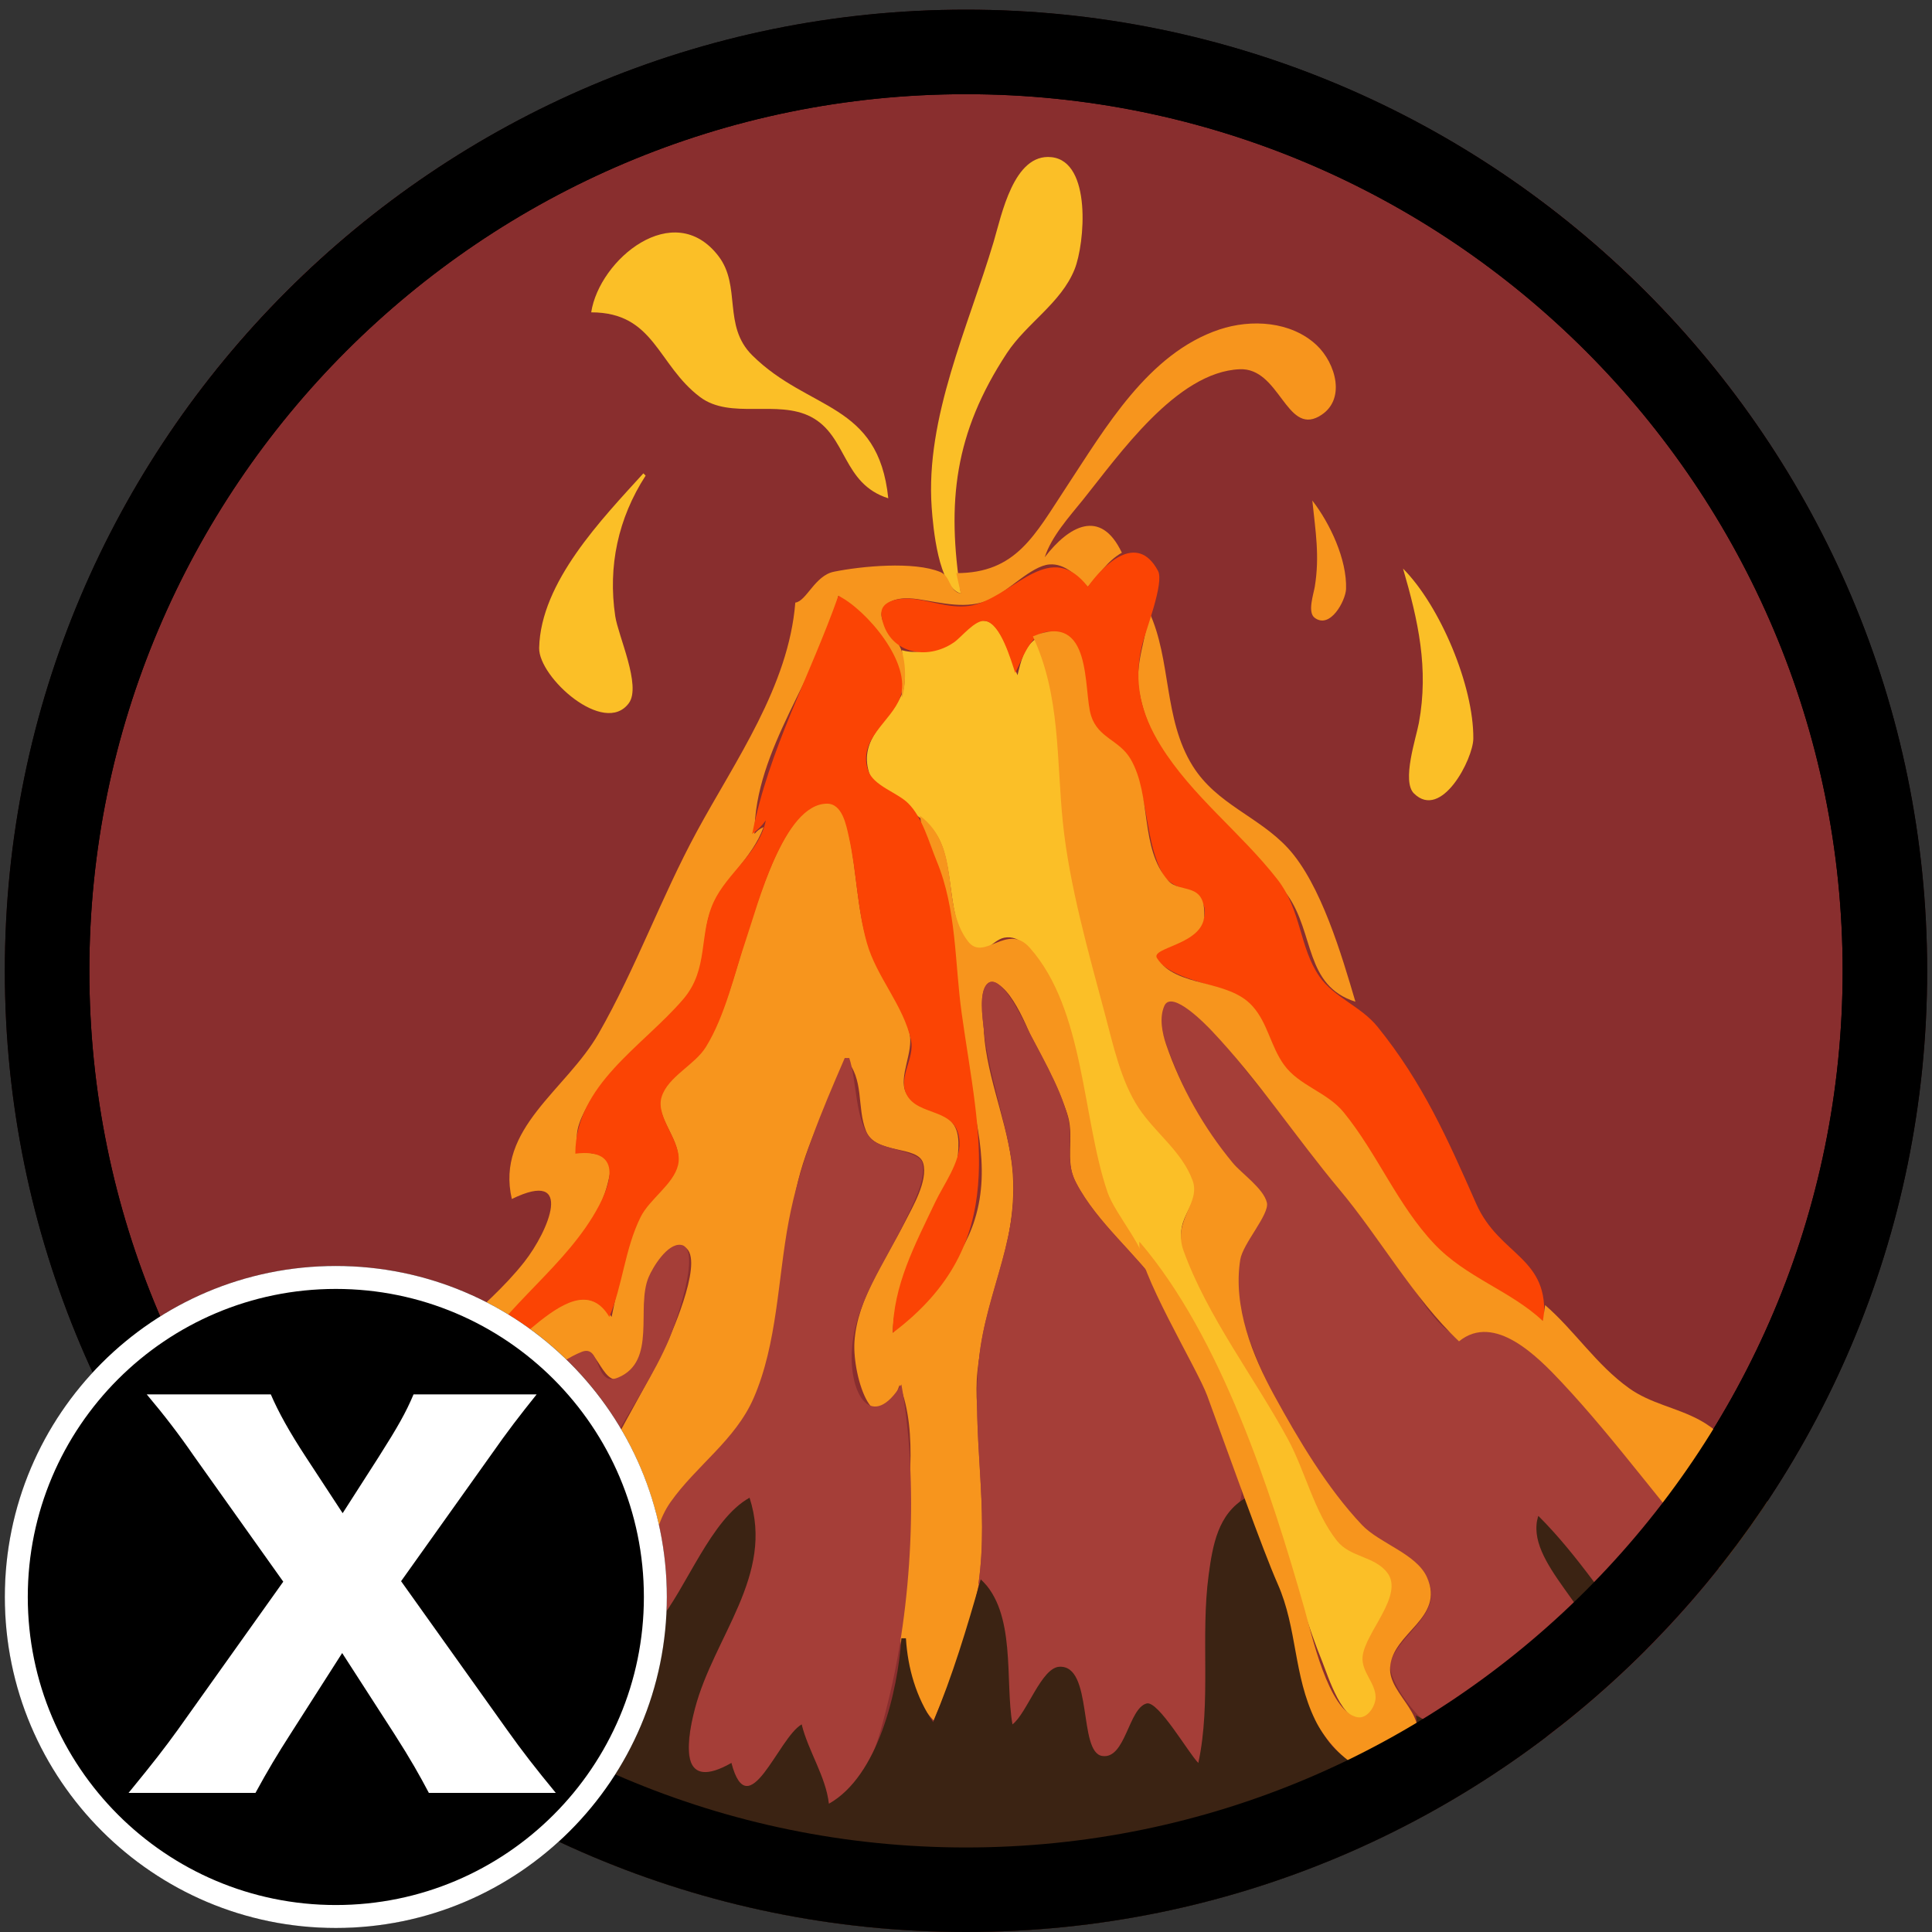 <?xml version="1.0" encoding="UTF-8" standalone="no"?>
<!DOCTYPE svg PUBLIC "-//W3C//DTD SVG 1.1//EN" "http://www.w3.org/Graphics/SVG/1.1/DTD/svg11.dtd">
<svg width="100%" height="100%" viewBox="0 0 800 800" version="1.1" xmlns="http://www.w3.org/2000/svg" xmlns:xlink="http://www.w3.org/1999/xlink" xml:space="preserve" xmlns:serif="http://www.serif.com/" style="fill-rule:evenodd;clip-rule:evenodd;stroke-linejoin:round;stroke-miterlimit:2;">
    <rect x="0" y="0" width="800" height="800" fill="#333333" stroke="none"/>
    <g id="Volcano" transform="matrix(1,0,0,1,-1.76748e-13,2)">
        <g id="BG">
            <circle cx="400" cy="400" r="398" style="fill:rgb(137,46,46);"/>
            <path d="M400,2C619.662,2 798,180.338 798,400C798,619.662 619.662,798 400,798C180.338,798 2,619.662 2,400C2,180.338 180.338,2 400,2ZM400,37C600.345,37 763,199.655 763,400C763,600.345 600.345,763 400,763C199.655,763 37,600.345 37,400C37,199.655 199.655,37 400,37Z"/>
        </g>
        <g>
            <g transform="matrix(0.939,0,0,0.939,-79.149,62.541)">
                <path d="M482,218C482.222,224.251 484.682,232.115 481.74,238C476.239,249.004 462.939,257.103 467.502,271.879C470.346,281.087 490.079,289.461 496.374,298C506.367,311.556 500.735,338.134 512.576,348.801C518.049,353.731 521.78,345.859 527.079,344.782C534.255,343.322 539.259,350.713 542.357,356C561.026,387.858 560.653,426.29 573.38,460C581.516,481.55 597.405,496.301 609.044,515.519C619.323,532.491 625.244,551.295 633.887,569C648.802,599.555 654.659,632.665 667.373,664C669.746,669.847 676.636,692.42 685.868,688.991C689.731,687.556 691.905,682.922 691.448,679C690.748,672.988 685.04,668.278 685.766,662C687.019,651.148 704.839,634.621 696.395,624.225C690.589,617.077 680.151,617.659 674.158,610.056C664.154,597.366 660.194,579.263 652.443,565C637.671,537.818 616.063,510.274 606.118,481C601.573,467.623 614.691,462.324 610.457,451C605.68,438.225 593.973,430.243 586.648,419.139C578.57,406.894 574.917,390.082 571.385,376C564.67,349.227 556.033,320.451 553.224,293C550.481,266.185 552.429,238.106 541,213C535.791,216.757 534.442,223.023 533,229C530.387,223.395 526.017,206.055 518.843,205.074C506.35,203.365 499.161,222.724 482,218Z" style="fill:rgb(251,191,39);fill-rule:nonzero;"/>
                <path d="M508,193C501.738,152.761 505.09,122.332 528.295,87C536.969,73.791 552.201,64.946 558.172,50C562.704,38.656 565.814,2.505 547.997,0.574C531.271,-1.239 525.958,26.19 522.438,38C511.288,75.407 492.33,115.361 495.136,155C495.762,163.842 498.148,190.28 508,193Z" style="fill:rgb(251,191,39);fill-rule:nonzero;"/>
                <g>
                    <path d="M506,184L508,193C502.598,191.973 503.767,185.507 498.917,183.5C487.317,178.7 464.093,180.925 452,183.389C443.584,185.103 439.905,196.427 435,197C432.085,233.895 408.472,266.782 391.553,298C375.827,327.019 364.716,358.26 348.284,387C333.992,411.997 302.734,428.898 310,460C337.942,446.354 326.159,474.195 315.473,487.783C298.116,509.852 272.302,524.945 258.646,550C253.495,559.452 249.093,575.515 257.607,584.635C264.771,592.308 277.523,583.859 284,579.213C304.204,564.719 319.439,539.73 340.933,527.792C348.889,523.373 350.489,550.238 363.215,534.759C373.079,522.762 363.873,503.89 372.604,491C374.879,487.642 380.497,479.212 385.539,480.91C395.785,484.36 380.926,518.196 378.199,524C364.401,553.372 344.658,579.458 338.819,612C337.348,620.197 336.675,641.712 343.303,648.034C347.794,652.318 358.795,644.165 361.654,640.901C372.317,628.722 370.26,607.858 380.518,594C391.105,579.697 406.699,569.32 414.636,553C428.772,523.937 428.803,487.25 435.32,456C439.726,434.873 449.969,417.891 457,398C465.608,407.007 461.986,419.376 466.181,429.99C470.363,440.568 489.138,436.147 491.418,444.281C493.57,451.961 486.754,463.477 483.433,470C475.064,486.435 462.263,504.02 461.085,523C460.115,538.648 470.635,570.993 481,542C497.941,584.902 462.071,652.904 496,690C508.549,660.649 519.162,629.329 519.786,597C520.179,576.632 513.155,556.352 515.321,536C518.751,503.762 534.975,476.551 530.279,443C527.463,422.884 518.44,403.457 518.019,383C517.954,379.861 516.364,364.52 521.453,364.52C530.43,364.52 539.26,389.189 541.973,396C545.697,405.351 552.854,414.41 555.374,424C557.812,433.281 554.112,442.963 558.306,452C565.389,467.263 579.45,479.181 590,492C590.43,482.639 576.047,466.88 572.677,457C561.422,424.007 562.625,376.516 538.383,349.188C528.318,337.842 518.277,355.609 511.162,346.386C498.683,330.212 508.84,305.268 490,291C491.716,305.716 500.653,320.001 503.425,335C507.32,356.075 504.944,377.718 509.2,399C513.904,422.523 521.537,445.293 514.165,469C508.148,488.348 491.947,504.972 478,519C478.282,488.486 507.63,463.55 506.932,435C506.514,417.908 489.075,424.485 483.706,412.938C480.457,405.951 487.219,395.256 485.383,387C482.175,372.582 471.221,361.023 466.838,347C462.248,332.316 462.083,316.061 458.983,301C457.961,296.032 456.818,287.024 450.895,285.561C432.278,280.963 418.947,327.629 414.768,340C409.15,356.628 404.829,377.036 395.553,392C390.499,400.153 379.285,404.96 375.961,414C372.303,423.951 386.007,434.696 382.906,445C380.502,452.987 371.119,458.479 367.261,466.019C359.633,480.924 357.445,495.982 354,512C336.27,485.971 308.359,533.008 290,537C309.669,506.868 353.942,478.789 354,440C330.03,442.808 339.05,424.024 348.499,411.04C359.93,395.335 377.197,384.652 388.69,368.981C396.94,357.733 393.043,344.065 398.067,332C403.58,318.761 416.11,309.641 421,296C419.051,296.936 418.45,297.392 417,299C416.943,261.584 445.657,228.962 454,194C468.683,203.953 481.328,220.835 482,239C483.999,233.098 483.985,222.088 481.113,216.438C478.879,212.043 470.251,204.89 473.845,199.428C476.999,194.636 484.041,194.755 489,195.479C499.664,197.036 510.585,200.265 521,195.565C528.788,192.05 539.069,180.856 547.003,180.177C554.055,179.574 559.371,185.538 564,190C569.073,184.669 572.407,178.764 579,175C569.638,155.188 555.533,163.249 545,177C547.974,167.76 555.895,159.06 561.937,151.562C577.578,132.15 603.071,95.241 631,94.091C648.513,93.37 651.454,122.971 665.912,114.907C678.307,107.994 673.283,91.285 664.823,83.406C653.559,72.918 636.056,71.88 622,76.577C590.607,87.067 571.675,120.081 554.564,146C540.602,167.147 532.484,184.04 506,184Z" style="fill:rgb(247,149,29);fill-rule:nonzero;"/>
                    <path d="M663,152C664.377,165.454 666.305,176.397 664.081,190C663.554,193.223 660.783,201.204 663.98,203.655C670.882,208.946 677.699,196.07 677.871,191C678.313,177.998 670.793,162.042 663,152Z" style="fill:rgb(247,149,29);fill-rule:nonzero;"/>
                    <path d="M591,201C589.792,212.797 584.606,223.979 586.643,236C593.131,274.291 630.961,296.216 652.057,326C664.018,342.886 659.535,365.883 682,373C675.984,352.582 666.785,321.107 652.294,305.339C639.369,291.277 620.841,286.024 610.217,269C597.277,248.266 600.915,222.301 591,201Z" style="fill:rgb(247,149,29);fill-rule:nonzero;"/>
                </g>
                <g>
                    <path d="M345,69C372.977,69.013 374.116,92.149 393.008,106.356C406.411,116.436 427.15,107.341 441.959,115.108C458.022,123.533 455.627,144.553 476,151C471.639,108.446 441.016,112.716 416.021,87.959C402.83,74.893 411.327,57.475 401.091,44.158C381.38,18.512 348.576,45.664 345,69Z" style="fill:rgb(251,191,39);fill-rule:nonzero;"/>
                    <path d="M368,140C349.767,160.105 322.699,187.92 322.048,217C321.758,229.953 350.798,256.098 361.616,241.314C367.19,233.696 356.904,211.717 355.602,203C352.312,180.977 356.876,159.768 369,141L368,140Z" style="fill:rgb(251,191,39);fill-rule:nonzero;"/>
                    <path d="M564,190C547.802,169.205 532.765,192.203 515,197.712C506.093,200.474 496.863,196.735 488,195.481C482.797,194.745 471.752,195.237 473.027,203.044C475.713,219.491 493.003,222.838 505,214.51C508.356,212.181 514.274,204.503 518.637,205.081C525.569,206 530.082,222.483 532,228C535.375,221.561 539.859,206.58 549.981,210.486C570.263,218.312 556.699,237.349 563.604,250.914C567.946,259.443 579.195,260.756 583.796,270.003C591.177,284.835 589.195,302.489 597.21,316.971C601.3,324.361 616.291,323.731 615.568,333.998C614.891,343.624 599.403,348.245 592,351C600.547,366.411 625.772,362.819 637.684,377.003C643.914,384.421 645.23,394.314 650.784,401.957C657.475,411.166 669.824,413.918 677.165,423.003C693.121,442.751 702.58,467.101 721.003,484.959C733.666,497.235 750.718,503.902 765,514C767.931,485.332 745.582,485.471 735.231,462C722.679,433.536 711.688,408.668 691.717,384C684.446,375.02 672.545,371.091 666.188,361.957C657.201,349.047 658.232,332.687 647.559,319C631.477,298.376 609.938,282.389 596.094,260C587.422,245.974 584.025,232.16 587.864,216C589.468,209.25 597.78,188.319 594.956,183.021C585.681,165.626 570.85,180.364 564,190Z" style="fill:rgb(251,68,4);fill-rule:nonzero;"/>
                    <path d="M703,182C709.669,204.94 714.402,225.982 709.997,250C708.774,256.669 702.305,275.749 707.822,281.171C720.008,293.148 733.912,265.851 733.992,257C734.202,233.782 719.358,198.456 703,182Z" style="fill:rgb(251,191,39);fill-rule:nonzero;"/>
                    <path d="M454,194C441.484,229.444 423.349,261.605 416,299C418.488,297.211 420.223,295.495 422,293C419.297,307.145 404.869,316.327 399.01,329C392.276,343.569 396.993,358.535 385.596,371.864C367.687,392.808 338.015,409.558 338,440C359.868,437.344 353.77,454.658 345.541,467.997C329.955,493.265 303.184,510.069 290,537C307.662,534.529 337.607,486.1 353,512C358.934,497.855 359.774,482.167 366.765,468.003C370.744,459.942 381.3,453.551 383.31,445C385.665,434.984 373.132,424.346 376.044,415C378.859,405.966 390.616,400.96 395.553,393C404.15,379.14 408.188,360.383 413.454,345C418.272,330.925 429.792,285.759 448.978,285.667C455.684,285.635 457.417,294.984 458.554,300C462.055,315.439 462.26,331.769 466.545,347C470.824,362.212 482.677,374.432 486.035,390C487.738,397.891 480.366,406.165 483.94,413.636C488.971,424.149 506.822,419.047 507.423,435C507.756,443.835 500.326,453.734 496.676,461.438C487.927,479.899 478.083,498.061 478,519C530.236,479.678 515.866,432.085 508.36,378C505.258,355.644 506.202,332.41 497.36,311C494.004,302.874 491.121,291.763 484.765,285.486C479.844,280.628 469.409,277.818 467.077,270.951C462.455,257.346 477.263,249.395 481.171,239C486.866,223.853 466.097,199.927 454,194Z" style="fill:rgb(251,68,4);fill-rule:nonzero;"/>
                </g>
            </g>
            <g>
                <path d="M405.162,653.852C409.581,651.162 412.558,662.764 413.61,666.053C418.374,680.968 414.97,697.291 419.241,712.044C426.799,707.901 430.374,689.618 438.613,688.939C452.449,687.798 446.487,724.399 456.392,725.82C466.344,727.247 467.132,706.352 474.787,704.2C479.676,702.827 491.483,724.621 496.205,728C502.914,701.5 496.909,671.67 501.343,644.466C502.759,635.772 515.015,622.024 514.026,615.296C510.541,591.586 495.058,552.428 481.47,532.774C470.663,517.142 454.42,504.621 445.564,487.722C440.572,478.199 444.467,470.22 442.109,460.503C439.088,448.056 429.745,432.738 423.957,421.082C422.364,417.874 414.105,401.108 409.071,405.152C405.178,408.278 406.868,419.562 407.343,423.898C409.373,442.443 415.995,459.98 418.867,478.336C423.598,508.574 408.272,532.007 405.373,560.931C402.236,592.238 409.662,622.126 405.162,653.852Z" style="fill:rgb(165,62,56);"/>
                <path d="M645.764,712.981C646.059,700.441 645.441,688.076 645.441,675.439C651.757,678.746 656.477,684.235 663.274,686.702C663.169,663.173 637.006,648.887 636.055,625.694C653.425,642.085 666.155,662.978 680.935,681.802C669.839,692.865 658.095,703.278 645.764,712.981Z" style="fill:rgb(165,62,56);"/>
                <path d="M133.88,695.822C148,680.92 162.632,667.232 180.84,665.115C175.611,682.146 163.342,696.928 152.356,711.467L146.896,707.069C144.464,705.011 142.031,702.954 139.598,700.897L133.88,695.822Z" style="fill:rgb(165,62,56);"/>
                <path d="M405.162,653.852C409.581,651.162 412.558,662.764 413.61,666.053C418.374,680.968 414.97,697.291 419.241,712.044C426.799,707.901 430.374,689.618 438.613,688.939C452.449,687.798 446.487,724.399 456.392,725.82C466.344,727.247 467.132,706.352 474.787,704.2C479.676,702.827 491.483,724.621 496.205,728C502.914,701.5 496.909,671.67 501.343,644.466C502.759,635.772 515.015,622.024 514.026,615.296C510.541,591.586 495.058,552.428 481.47,532.774C470.663,517.142 454.42,504.621 445.564,487.722C440.572,478.199 444.467,470.22 442.109,460.503C439.088,448.056 429.745,432.738 423.957,421.082C422.364,417.874 414.105,401.108 409.071,405.152C405.178,408.278 406.868,419.562 407.343,423.898C409.373,442.443 415.995,459.98 418.867,478.336C423.598,508.574 408.272,532.007 405.373,560.931C402.236,592.238 409.662,622.126 405.162,653.852Z" style="fill:rgb(165,62,56);"/>
                <path d="M640.454,717.057C633.676,710.024 626.438,698.909 618.358,698.303C614.503,698.014 614.209,707.514 612.576,710.011C607.404,717.922 594.595,714.774 588.509,709.454C583.836,705.368 573.783,692.209 575.971,685.764C579.77,674.575 597.279,666.253 591.488,652.921C586.604,641.678 571.056,638.184 563.087,629.41C545.022,609.517 529.7,583.948 519.758,559.054C514.842,546.742 509.908,531.103 512.911,517.756C514.214,511.967 524.833,500.508 523.761,496.096C522.102,489.261 511.126,481.229 506.782,475.52C497.031,462.708 489.606,448.332 483.96,433.284C482.629,429.733 475.807,412.012 481.658,410.388C490.558,407.917 503.527,425.784 508.03,431.406C530.023,458.87 552.272,486.237 573.903,514.002C581.071,523.203 592.33,546.522 603.001,551.071C606.469,552.549 611.439,548.605 615.424,549.131C625.248,550.427 633.642,557.179 640.71,563.665C667.626,588.359 687.399,619.878 711.832,647.191C702.206,659.317 691.888,670.87 680.935,681.802C666.155,662.978 653.425,642.085 636.055,625.694C637.006,648.887 663.169,663.173 663.274,686.702C656.477,684.235 651.757,678.746 645.441,675.439C645.441,688.076 646.059,700.441 645.764,712.981L645.658,713.067L640.454,717.057Z" style="fill:rgb(165,62,56);"/>
                <path d="M108.193,670.5C126.406,652.719 142.342,631.299 161.805,615.878C168.162,610.842 179.703,611.196 187.41,605.498C204.702,592.713 221.117,565.658 240.862,557.784C249.277,554.428 245.966,572.58 255.934,568.426C272.117,561.682 263.253,539.487 268.584,526.842C270.371,522.604 276.33,512.838 281.865,513.463C291.209,514.518 279.04,547.872 277.085,552.484C264.975,581.055 239.245,608.435 238.131,640.711C237.873,648.217 236.851,665.493 243.624,670.745C247.979,674.123 257.437,667.138 260.166,664.028C270.308,652.469 268.29,633.297 277.601,620.063C288.324,604.82 304.447,594.404 312.075,576.887C321.879,554.375 322.075,527.533 326.587,503.678C331.211,479.226 340.034,458.692 349.786,436.099L351.663,436.099C354.803,445.449 354.067,462.354 360.604,469.524C364.797,474.126 380.735,474.367 381.955,479.617C383.592,486.666 377.602,497.519 374.704,503.678C366.581,520.942 353.908,537.478 352.736,557.177C351.626,575.846 361.253,590.738 373.25,571.256C380.441,611.769 377.613,663.151 367.736,702.658C363.966,717.741 359.435,738.378 343.215,744.895C341.221,733.568 333.941,723.606 331.952,712.044C324.235,719.611 308.127,754.334 302.856,728C282.291,743.209 283.999,720.316 287.526,705.474C294.996,674.035 318.624,651.745 310.365,618.185C294.509,630.324 285.916,654.236 273.291,669.808C250.759,697.597 222.425,720.39 192.308,739.484C178.396,730.952 165.049,721.588 152.356,711.467C163.342,696.928 175.611,682.146 180.84,665.115C162.632,667.232 148,680.92 133.88,695.822C124.935,687.772 116.356,679.323 108.193,670.5Z" style="fill:rgb(165,62,56);"/>
                <path d="M253.096,769.954L254.162,770.389C295.724,770.654 337.318,771.175 378.882,771.175C358.956,763.579 325.073,756.94 303.795,759.277C286.577,761.166 270.347,768.426 253.096,769.954Z" style="fill:rgb(165,62,56);"/>
            </g>
            <g>
                <path d="M253.221,770.006C275.142,768.326 295.527,757.418 317.874,759.104C344.189,761.089 368.925,771.808 395.776,772.106C437.914,772.575 478.735,765.859 520.608,763.74C534.118,763.056 547.55,763.313 560.95,764.035C511.723,785.879 457.266,798 400,798C348.182,798 298.663,788.076 253.221,770.006Z" style="fill:rgb(59,35,19);"/>
                <path d="M191.825,739.182C221.906,720.057 249.746,697.366 272.52,669.808C284.254,655.609 294.344,627.056 310.365,618.185C320.832,650.209 295.592,675.63 287.766,705.474C283.455,721.913 282.212,739.727 302.856,728C309.926,754.65 322.24,717.551 331.952,712.044C334.662,723.049 342.038,733.787 343.215,744.895C363.664,733.392 371.738,698.232 373.25,676.378L375.127,676.378C375.875,688.77 379.357,700.815 386.39,711.106C394.517,691.604 400.347,672.255 406.101,651.974C420.963,665.651 416.035,693.947 419.241,712.044C425.243,707.428 431.192,688.614 438.613,688.171C452.747,687.327 446.338,723.546 456.392,725.108C466.062,726.609 467.235,705.415 474.787,703.372C479.605,702.07 492.273,724.169 496.205,728C501.61,702.814 497.037,675.686 500.487,650.097C502.134,637.883 504.319,624.808 515.916,618.185C522.767,632.267 530.48,644.938 533.956,660.422C538.635,681.267 536.543,698.68 549.129,717.675C561.473,736.302 591.059,735.136 586.31,708.29C593.544,712.124 604.563,718.898 611.341,710.836C613.492,708.277 614.431,698.259 617.673,697.823C624.527,696.9 634.263,709.07 640.943,716.682C616.373,735.426 589.556,751.373 560.95,764.035C547.55,763.313 534.118,763.056 520.608,763.74C478.735,765.859 437.914,772.575 395.776,772.106C368.925,771.808 344.189,761.089 317.874,759.104C295.527,757.418 275.142,768.326 253.221,770.006C231.774,761.484 211.241,751.15 191.825,739.182Z" style="fill:rgb(59,35,19);"/>
                <path d="M645.607,713.105C645.808,700.532 645.441,688.091 645.441,675.439C652.042,677.811 656.998,683.525 663.274,686.702C663.055,666.344 630.723,644.954 636.993,625.694C653.708,642.339 666.557,662.855 681.338,681.408C670.077,692.666 658.146,703.253 645.607,713.105Z" style="fill:rgb(59,35,19);"/>
                <path d="M133.233,695.248C147.641,680.108 162.561,666.405 180.84,665.115C176.968,682.076 163.855,697.347 152.749,711.783L146.896,707.069C144.464,705.011 142.031,702.954 139.598,700.897L133.233,695.248Z" style="fill:rgb(59,35,19);"/>
            </g>
            <path d="M711.628,647.444C689.024,622.534 669.801,595.042 646.678,570.391C636.789,559.848 618.84,541.48 604.143,553.423C585.275,535.494 571.386,510.548 554.627,490.537C536.764,469.21 520.836,444.964 501.763,424.836C499.648,422.604 485.213,407.546 482.126,414.512C479.953,419.417 481.253,425.777 482.864,430.468C488.923,448.102 498.418,464.965 510.326,479.35C514.166,483.99 523.189,490.106 524.587,495.965C525.756,500.861 514.627,512.877 513.556,519.634C510.481,539.044 518.603,559.362 527.698,575.949C537.762,594.305 549.501,614.111 563.929,629.41C571.164,637.081 586.502,641.358 590.864,651.076C598.536,668.166 576.484,673.967 575.615,688.506C574.914,700.245 593.907,708.767 584.504,723.262C571.467,743.36 551.345,724.14 544.569,710.167C535.488,691.444 537.256,672.407 529.056,653.852C522.834,639.773 509.383,601.847 499.892,575.949C495.734,564.602 470.388,523.168 471.802,512.125C505.591,551.546 526.24,615.37 540.158,664.176C542.946,673.953 550.043,706.893 562.092,709.071C566.257,709.823 569.64,704.366 569.609,700.78C569.556,694.693 563.564,690.235 564.227,683.886C565.257,674.008 581.483,658.52 574.471,649.273C569.175,642.287 559.14,642.976 553.607,636.008C544.191,624.151 540.483,607.136 533.226,593.782C519.435,568.406 499.869,543.013 490.076,515.879C485.48,503.145 497.315,496.338 493.816,486.783C489.399,474.725 478.364,467.19 471.472,456.748C464.179,445.698 460.999,430.919 457.629,418.266C450.835,392.76 442.786,364.736 440.1,338.486C437.436,312.44 439.139,285.782 427.688,261.522C452.693,250.806 448.45,283.813 451.797,294.37C454.743,303.664 463.542,304.401 468.141,312.287C477.05,327.563 471.814,349.166 483.736,362.661C488.54,368.098 499.021,362.89 498.671,376.961C498.366,389.234 476.154,390.236 479.11,394.774C487.136,407.098 508.335,403.26 518.558,414.532C524.95,421.58 526.191,431.329 531.662,438.897C538.024,447.697 549.513,450.127 556.43,458.633C570.34,475.741 578.668,496.946 593.894,513.064C607.07,527.011 625.196,532.268 638.871,544.976L639.809,538.405C652.196,549.171 660.924,563.052 674.537,572.81C683.51,579.241 694.12,580.792 703.633,585.926C717.728,593.532 724.057,606.855 731.878,619.592C725.52,629.18 718.759,638.478 711.628,647.444Z" style="fill:rgb(247,149,29);"/>
        </g>
        <path id="BG1" serif:id="BG" d="M400,2C619.662,2 798,180.338 798,400C798,619.662 619.662,798 400,798C180.338,798 2,619.662 2,400C2,180.338 180.338,2 400,2ZM400,37C600.345,37 763,199.655 763,400C763,600.345 600.345,763 400,763C199.655,763 37,600.345 37,400C37,199.655 199.655,37 400,37Z"/>
    </g>
    <g id="Badge" transform="matrix(0.942,0,0,0.942,2,44.735)">
        <circle cx="145.5" cy="654.5" r="145.5"/>
        <path d="M145.5,509C225.804,509 291,574.196 291,654.5C291,734.804 225.804,800 145.5,800C65.196,800 0,734.804 0,654.5C0,574.196 65.196,509 145.5,509ZM145.5,519.089C220.235,519.089 280.911,579.765 280.911,654.5C280.911,729.235 220.235,789.911 145.5,789.911C70.765,789.911 10.089,729.235 10.089,654.5C10.089,579.765 70.765,519.089 145.5,519.089Z" style="fill:white;"/>
        <g transform="matrix(0.957,0,0,0.957,1.77,19.006)">
            <path d="M153.1,689.8L177.08,726.98C184.56,738.64 188.74,746.12 192.92,754.04L251.22,754.04C241.98,742.82 235.82,734.9 228.78,725L180.16,656.8L221.52,598.72C229.22,587.72 234.5,580.9 242.42,571L185.88,571C182.36,579.36 178.62,585.96 169.82,599.82L153.32,625.56L136.6,600.04C128.68,587.94 123.84,579.14 120.32,571L63.34,571C71.48,580.68 78.08,589.26 84.9,599.16L126.04,657.02L77.64,725C71.26,733.8 66.86,739.52 54.98,754.04L113.28,754.04C118.78,743.92 123.4,736.22 129.34,726.98L153.1,689.8Z" style="fill:white;fill-rule:nonzero;"/>
        </g>
    </g>
</svg>
